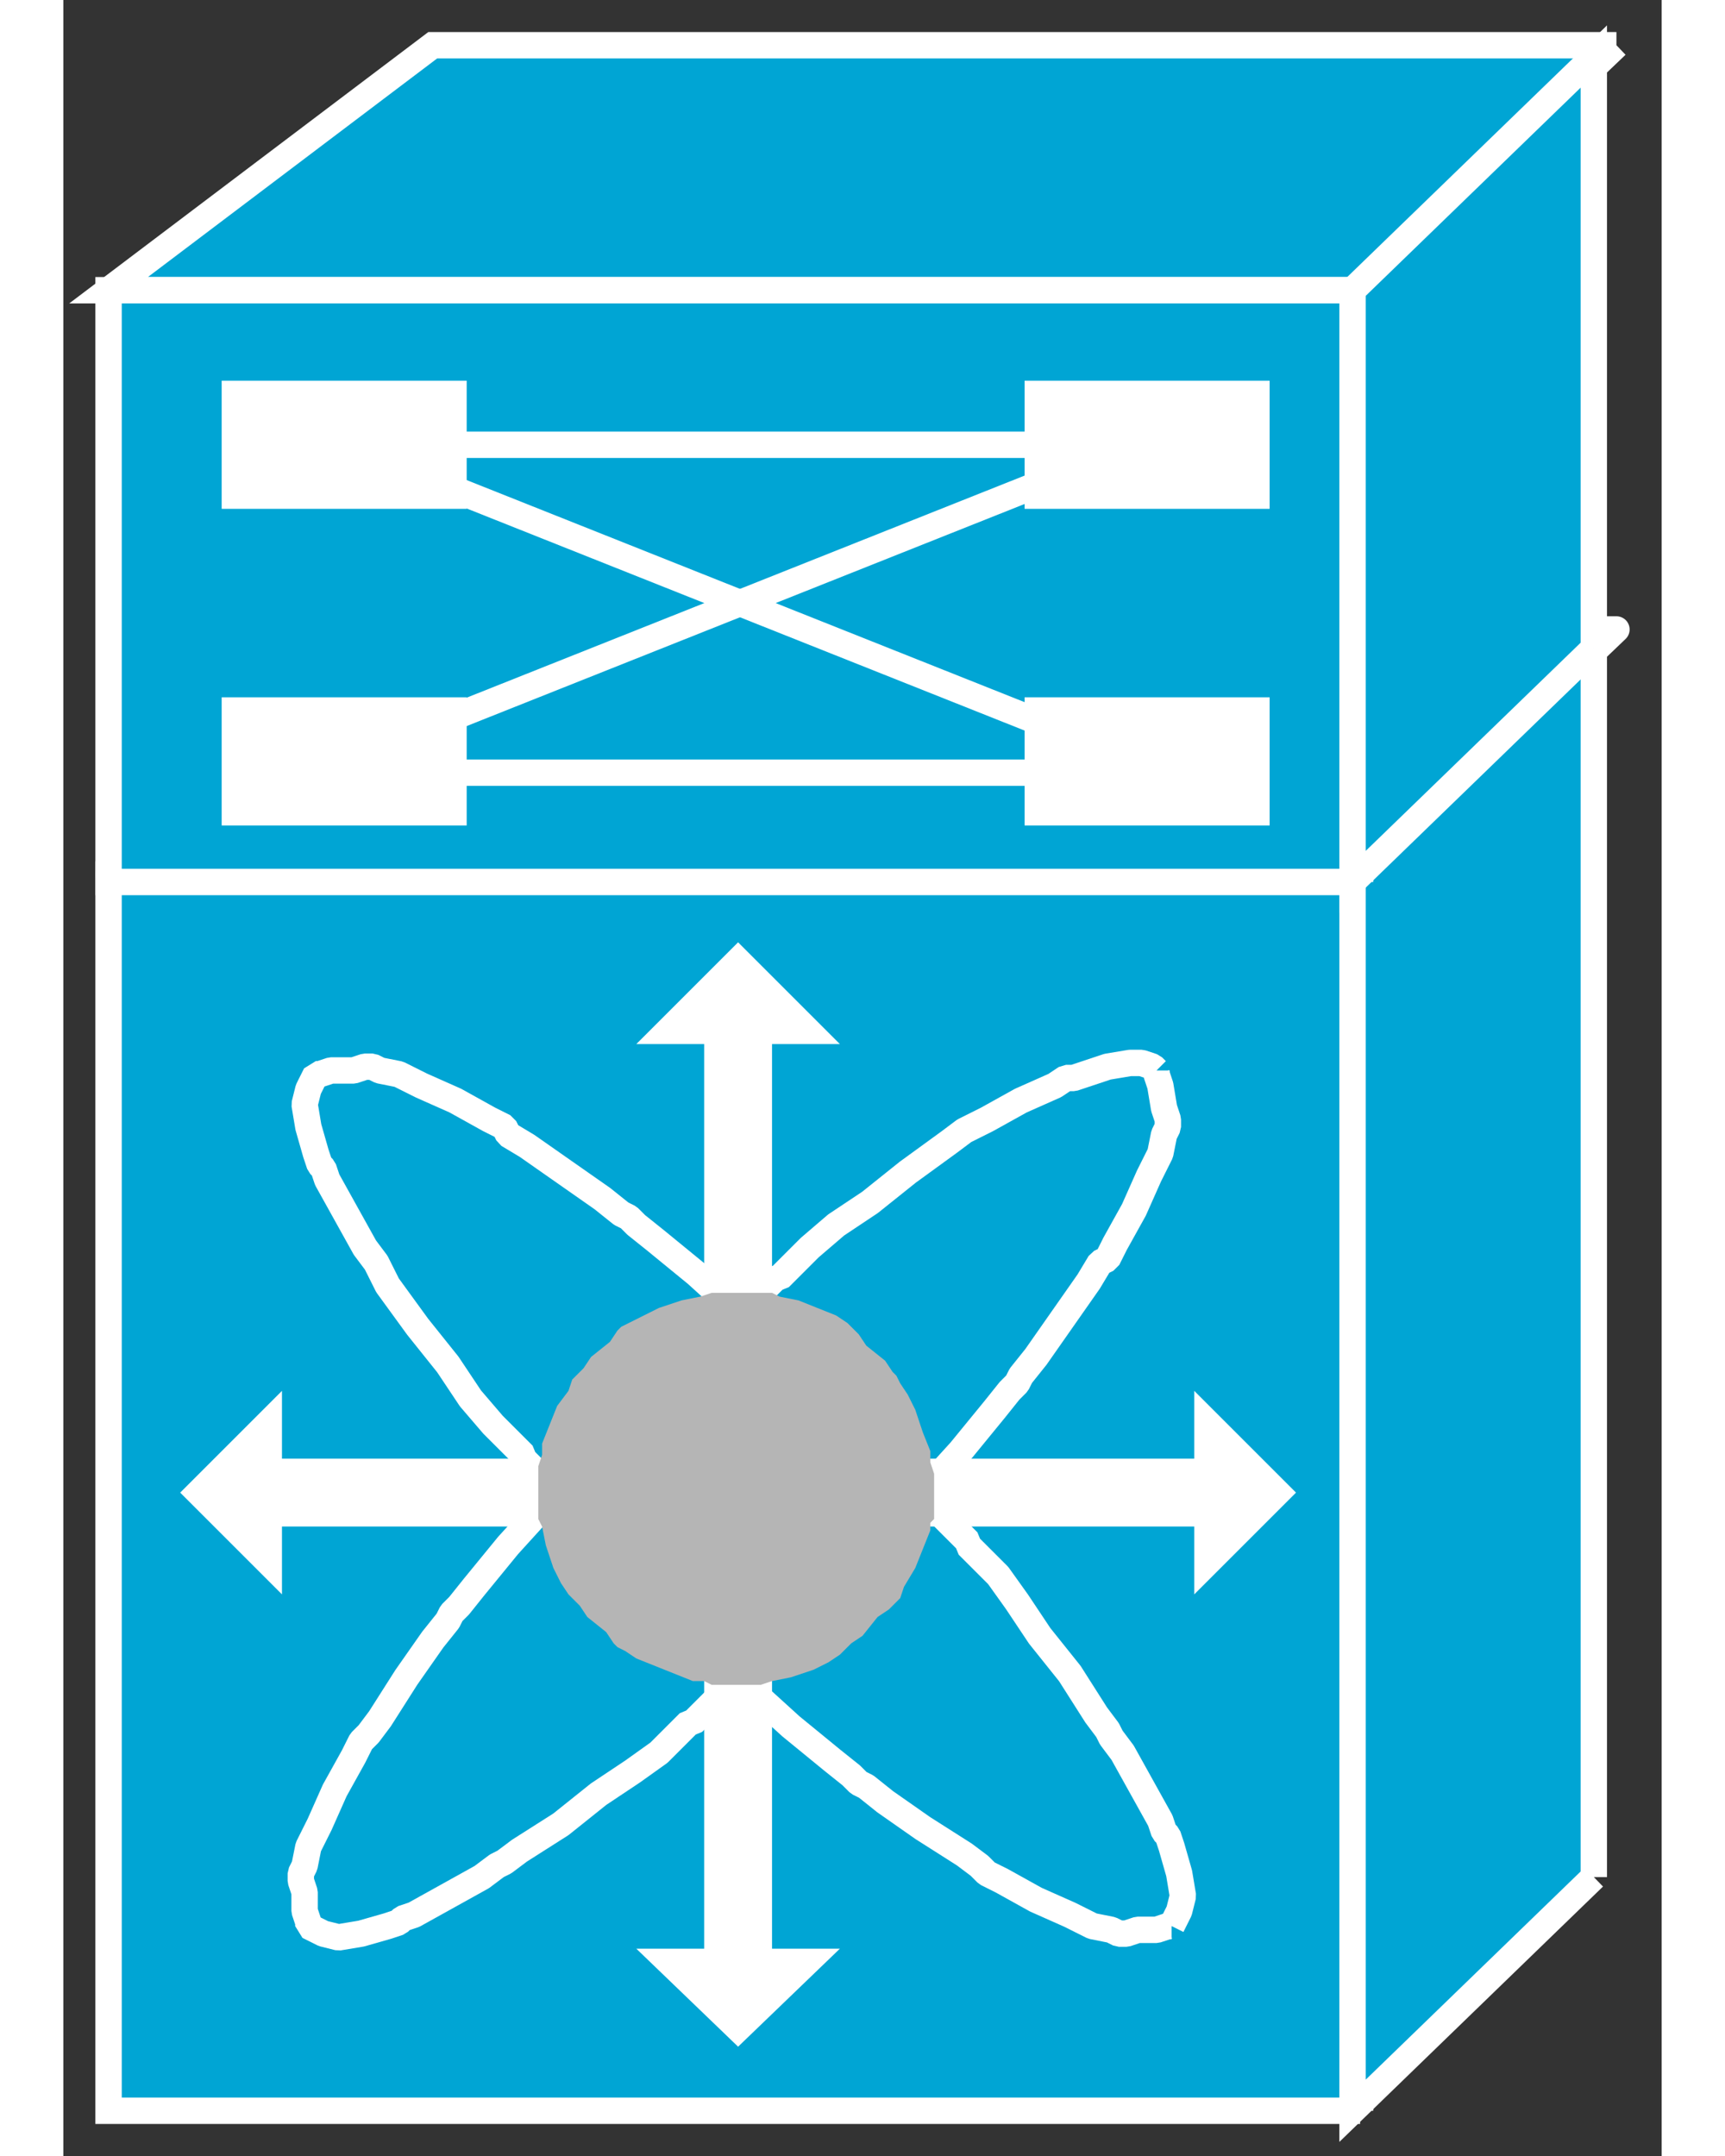 <?xml version="1.0" standalone="no"?>
<!DOCTYPE svg PUBLIC "-//W3C//DTD SVG 1.1//EN"
"http://www.w3.org/Graphics/SVG/1.1/DTD/svg11.dtd">
<!-- Creator: fig2dev Version 3.2 Patchlevel 5c -->
<!-- CreationDate: Fri Sep 14 10:46:39 2012 -->
<!-- Magnification: 1.000 -->
<svg xmlns="http://www.w3.org/2000/svg" width="0.4in" height="0.5in" viewBox="-2 12632 424 572">
<rect x="-2" y="12632" width="424" height="572" fill="#333333" stroke="none"/>
<g style="stroke-width:.025in; fill:none">
<!-- Line -->
<!--  polyline  -->
<polyline points="410,12799
342,12864
10,12864
96,12799
410,12799
" style="stroke:#000000;stroke-width:0;
stroke-linejoin:miter; stroke-linecap:butt;
fill:#000000;
"/>
<!-- Line -->
<!--  polyline  -->
<polyline points="410,12799
342,12864
10,12864
96,12799
410,12799
" style="stroke:#ffffff;stroke-width:7;
stroke-linejoin:round; stroke-linecap:round;
"/>
<!-- Line -->
<!--  polyline  -->
<polyline points="342,13192
342,12864
10,12864
10,13192
342,13192
" style="stroke:#00a5d4;stroke-width:0;
stroke-linejoin:round; stroke-linecap:round;
fill:#00a5d4;
"/>
<!-- Line -->
<!--  polyline  -->
<polyline points="342,13192
342,12864
10,12864
10,13192
342,13192
" style="stroke:#ffffff;stroke-width:7;
stroke-linejoin:miter; stroke-linecap:butt;
"/>
<!-- Line -->
<!--  polyline  -->
<polyline points="404,13130
404,12802
340,12864
340,13192
404,13130
" style="stroke:#00a5d4;stroke-width:0;
stroke-linejoin:miter; stroke-linecap:butt;
fill:#00a5d4;
"/>
<!-- Line -->
<!--  polyline  -->
<polyline points="404,13130
404,12802
340,12864
340,13192
404,13130
" style="stroke:#ffffff;stroke-width:7;
stroke-linejoin:miter; stroke-linecap:butt;
"/>
<!-- Line -->
<!--  polyline  -->
<polyline points="128,13019
56,13019
56,13001
29,13028
56,13055
56,13037
128,13037
128,13019
" style="stroke:#ffffff;stroke-width:0;
stroke-linejoin:miter; stroke-linecap:butt;
fill:#ffffff;
"/>
<!-- Line -->
<!--  polyline  -->
<polyline points="168,13077
168,13149
150,13149
177,13175
204,13149
186,13149
186,13077
168,13077
" style="stroke:#ffffff;stroke-width:0;
stroke-linejoin:miter; stroke-linecap:butt;
fill:#ffffff;
"/>
<!-- Line -->
<!--  polyline  -->
<polyline points="168,12981
168,12909
150,12909
177,12882
204,12909
186,12909
186,12981
168,12981
" style="stroke:#ffffff;stroke-width:0;
stroke-linejoin:miter; stroke-linecap:butt;
fill:#ffffff;
"/>
<!-- Line -->
<!--  polyline  -->
<polyline points="226,13037
298,13037
298,13055
325,13028
298,13001
298,13019
226,13019
226,13037
" style="stroke:#ffffff;stroke-width:0;
stroke-linejoin:miter; stroke-linecap:butt;
fill:#ffffff;
"/>
<!-- Line -->
<!--  spline  -->
<polyline points="292,13143
291,13143
288,13144
283,13144
280,13145
279,13145
278,13145
276,13144
271,13143
265,13140
256,13136
247,13131
243,13129
241,13127
237,13124
226,13117
216,13110
211,13106
209,13105
207,13103
202,13099
191,13090
180,13080
171,13072
163,13065
158,13060
155,13057
154,13056
153,13055
147,13049
137,13037
127,13026
121,13020
120,13019
120,13018
117,13015
112,13010
106,13003
100,12994
92,12984
84,12973
82,12969
81,12967
78,12963
73,12954
68,12945
67,12942
66,12941
65,12938
63,12931
62,12925
63,12921
64,12919
65,12917
66,12917
69,12916
75,12916
78,12915
79,12915
80,12915
82,12916
87,12917
93,12920
102,12924
111,12929
115,12931
116,12933
121,12936
131,12943
141,12950
146,12954
148,12955
150,12957
155,12961
166,12970
177,12980
186,12988
194,12995
199,13000
202,13003
203,13004
204,13005
210,13011
221,13023
231,13034
237,13040
238,13041
238,13042
241,13045
246,13050
251,13057
257,13066
265,13076
272,13087
275,13091
276,13093
279,13097
284,13106
289,13115
290,13118
291,13119
292,13122
294,13129
295,13135
294,13139
293,13141
292,13143
" style="stroke:#ffffff;stroke-width:7;
stroke-linejoin:bevel; stroke-linecap:butt;
"/>
<!-- Line -->
<!--  spline  -->
<polyline points="288,12916
288,12917
289,12920
290,12926
291,12929
291,12930
291,12931
290,12933
289,12938
286,12944
282,12953
277,12962
275,12966
273,12967
270,12972
263,12982
256,12992
252,12997
251,12999
249,13001
245,13006
236,13017
226,13028
218,13037
210,13045
205,13050
202,13053
201,13054
200,13055
194,13061
183,13072
172,13082
166,13088
165,13089
164,13089
161,13092
156,13097
149,13102
140,13108
130,13116
119,13123
115,13126
113,13127
109,13130
100,13135
91,13140
88,13141
87,13142
84,13143
77,13145
71,13146
67,13145
65,13144
63,13143
63,13142
62,13139
62,13134
61,13131
61,13130
61,13129
62,13127
63,13122
66,13116
70,13107
75,13098
77,13094
79,13092
82,13088
89,13077
96,13067
100,13062
101,13060
103,13058
107,13053
116,13042
126,13031
134,13022
141,13014
146,13009
149,13006
150,13005
151,13004
157,12998
169,12988
180,12978
186,12972
187,12971
188,12971
191,12968
196,12963
203,12957
212,12951
222,12943
233,12935
237,12932
239,12931
243,12929
252,12924
261,12920
264,12918
266,12918
269,12917
275,12915
281,12914
284,12914
287,12915
288,12916
" style="stroke:#ffffff;stroke-width:7;
stroke-linejoin:bevel; stroke-linecap:butt;
"/>
<!-- Line -->
<!--  spline  -->
<polyline points="206,13069
207,13068
210,13066
214,13061
217,13059
218,13058
220,13056
221,13053
224,13048
226,13043
228,13038
228,13036
229,13035
229,13033
229,13028
229,13023
228,13020
228,13017
226,13012
224,13006
222,13002
220,12999
219,12997
218,12996
216,12993
211,12989
209,12986
208,12985
206,12983
203,12981
198,12979
193,12977
188,12976
186,12975
185,12975
183,12975
178,12975
173,12975
171,12975
170,12975
167,12976
162,12977
156,12979
152,12981
148,12983
146,12984
145,12985
143,12988
138,12992
136,12995
135,12996
133,12998
132,13001
129,13005
127,13010
125,13015
125,13017
125,13018
124,13021
124,13026
124,13031
124,13034
124,13035
125,13037
126,13042
128,13048
130,13052
132,13055
134,13057
135,13058
137,13061
142,13065
144,13068
145,13069
147,13070
150,13072
155,13074
160,13076
165,13078
167,13078
168,13078
170,13079
175,13079
180,13079
183,13079
186,13078
191,13077
197,13075
201,13073
204,13071
206,13069
" style="stroke:#b5b5b5;stroke-width:0;
stroke-linejoin:bevel; stroke-linecap:butt;
fill:#b5b5b5;
"/>
<!-- Line -->
<!--  polyline  -->
<polyline points="410,12644
342,12709
10,12709
96,12644
410,12644
" style="stroke:#00a5d4;stroke-width:0;
stroke-linejoin:miter; stroke-linecap:butt;
fill:#00a5d4;
"/>
<!-- Line -->
<!--  polyline  -->
<polyline points="410,12644
342,12709
10,12709
96,12644
410,12644
" style="stroke:#ffffff;stroke-width:7;
stroke-linejoin:miter; stroke-linecap:butt;
"/>
<!-- Line -->
<!--  polyline  -->
<polyline points="342,12866
342,12709
10,12709
10,12866
342,12866
" style="stroke:#00a5d4;stroke-width:0;
stroke-linejoin:miter; stroke-linecap:butt;
fill:#00a5d4;
"/>
<!-- Line -->
<!--  polyline  -->
<polyline points="342,12866
342,12709
10,12709
10,12866
342,12866
" style="stroke:#ffffff;stroke-width:7;
stroke-linejoin:miter; stroke-linecap:butt;
"/>
<!-- Line -->
<!--  polyline  -->
<polyline points="404,12804
404,12647
340,12709
340,12866
404,12804
" style="stroke:#00a5d4;stroke-width:0;
stroke-linejoin:miter; stroke-linecap:butt;
fill:#00a5d4;
"/>
<!-- Line -->
<!--  polyline  -->
<polyline points="404,12804
404,12647
340,12709
340,12866
404,12804
" style="stroke:#ffffff;stroke-width:7;
stroke-linejoin:miter; stroke-linecap:butt;
"/>
<!-- Line -->
<!--  polyline  -->
<polyline points="105,12767
105,12733
40,12733
40,12767
105,12767
" style="stroke:#ffffff;stroke-width:0;
stroke-linejoin:miter; stroke-linecap:butt;
fill:#ffffff;
"/>
<!-- Line -->
<!--  polyline  -->
<polyline points="253,12767
253,12733
318,12733
318,12767
253,12767
" style="stroke:#ffffff;stroke-width:0;
stroke-linejoin:miter; stroke-linecap:butt;
fill:#ffffff;
"/>
<!-- Line -->
<!--  polyline  -->
<polyline points="105,12851
105,12817
40,12817
40,12851
105,12851
" style="stroke:#ffffff;stroke-width:0;
stroke-linejoin:miter; stroke-linecap:butt;
fill:#ffffff;
"/>
<!-- Line -->
<!--  polyline  -->
<polyline points="253,12851
253,12817
318,12817
318,12851
253,12851
" style="stroke:#ffffff;stroke-width:0;
stroke-linejoin:miter; stroke-linecap:butt;
fill:#ffffff;
"/>
<!-- Line -->
<!--  polyline  -->
<polyline points="84,12750
283,12750
" style="stroke:#000000;stroke-width:0;
stroke-linejoin:miter; stroke-linecap:butt;
fill:#000000;
"/>
<!-- Line -->
<!--  polyline  -->
<polyline points="84,12750
283,12750
" style="stroke:#ffffff;stroke-width:7;
stroke-linejoin:miter; stroke-linecap:butt;
"/>
<!-- Line -->
<!--  polyline  -->
<polyline points="84,12837
283,12837
" style="stroke:#000000;stroke-width:0;
stroke-linejoin:miter; stroke-linecap:butt;
fill:#000000;
"/>
<!-- Line -->
<!--  polyline  -->
<polyline points="84,12837
283,12837
" style="stroke:#ffffff;stroke-width:7;
stroke-linejoin:miter; stroke-linecap:butt;
"/>
<!-- Line -->
<!--  polyline  -->
<polyline points="72,12834
283,12750
" style="stroke:#000000;stroke-width:0;
stroke-linejoin:miter; stroke-linecap:butt;
fill:#000000;
"/>
<!-- Line -->
<!--  polyline  -->
<polyline points="72,12834
283,12750
" style="stroke:#ffffff;stroke-width:7;
stroke-linejoin:miter; stroke-linecap:butt;
"/>
<!-- Line -->
<!--  polyline  -->
<polyline points="72,12750
283,12834
" style="stroke:#000000;stroke-width:0;
stroke-linejoin:miter; stroke-linecap:butt;
fill:#000000;
"/>
<!-- Line -->
<!--  polyline  -->
<polyline points="72,12750
283,12834
" style="stroke:#ffffff;stroke-width:7;
stroke-linejoin:miter; stroke-linecap:butt;
"/>
</g>
</svg>

